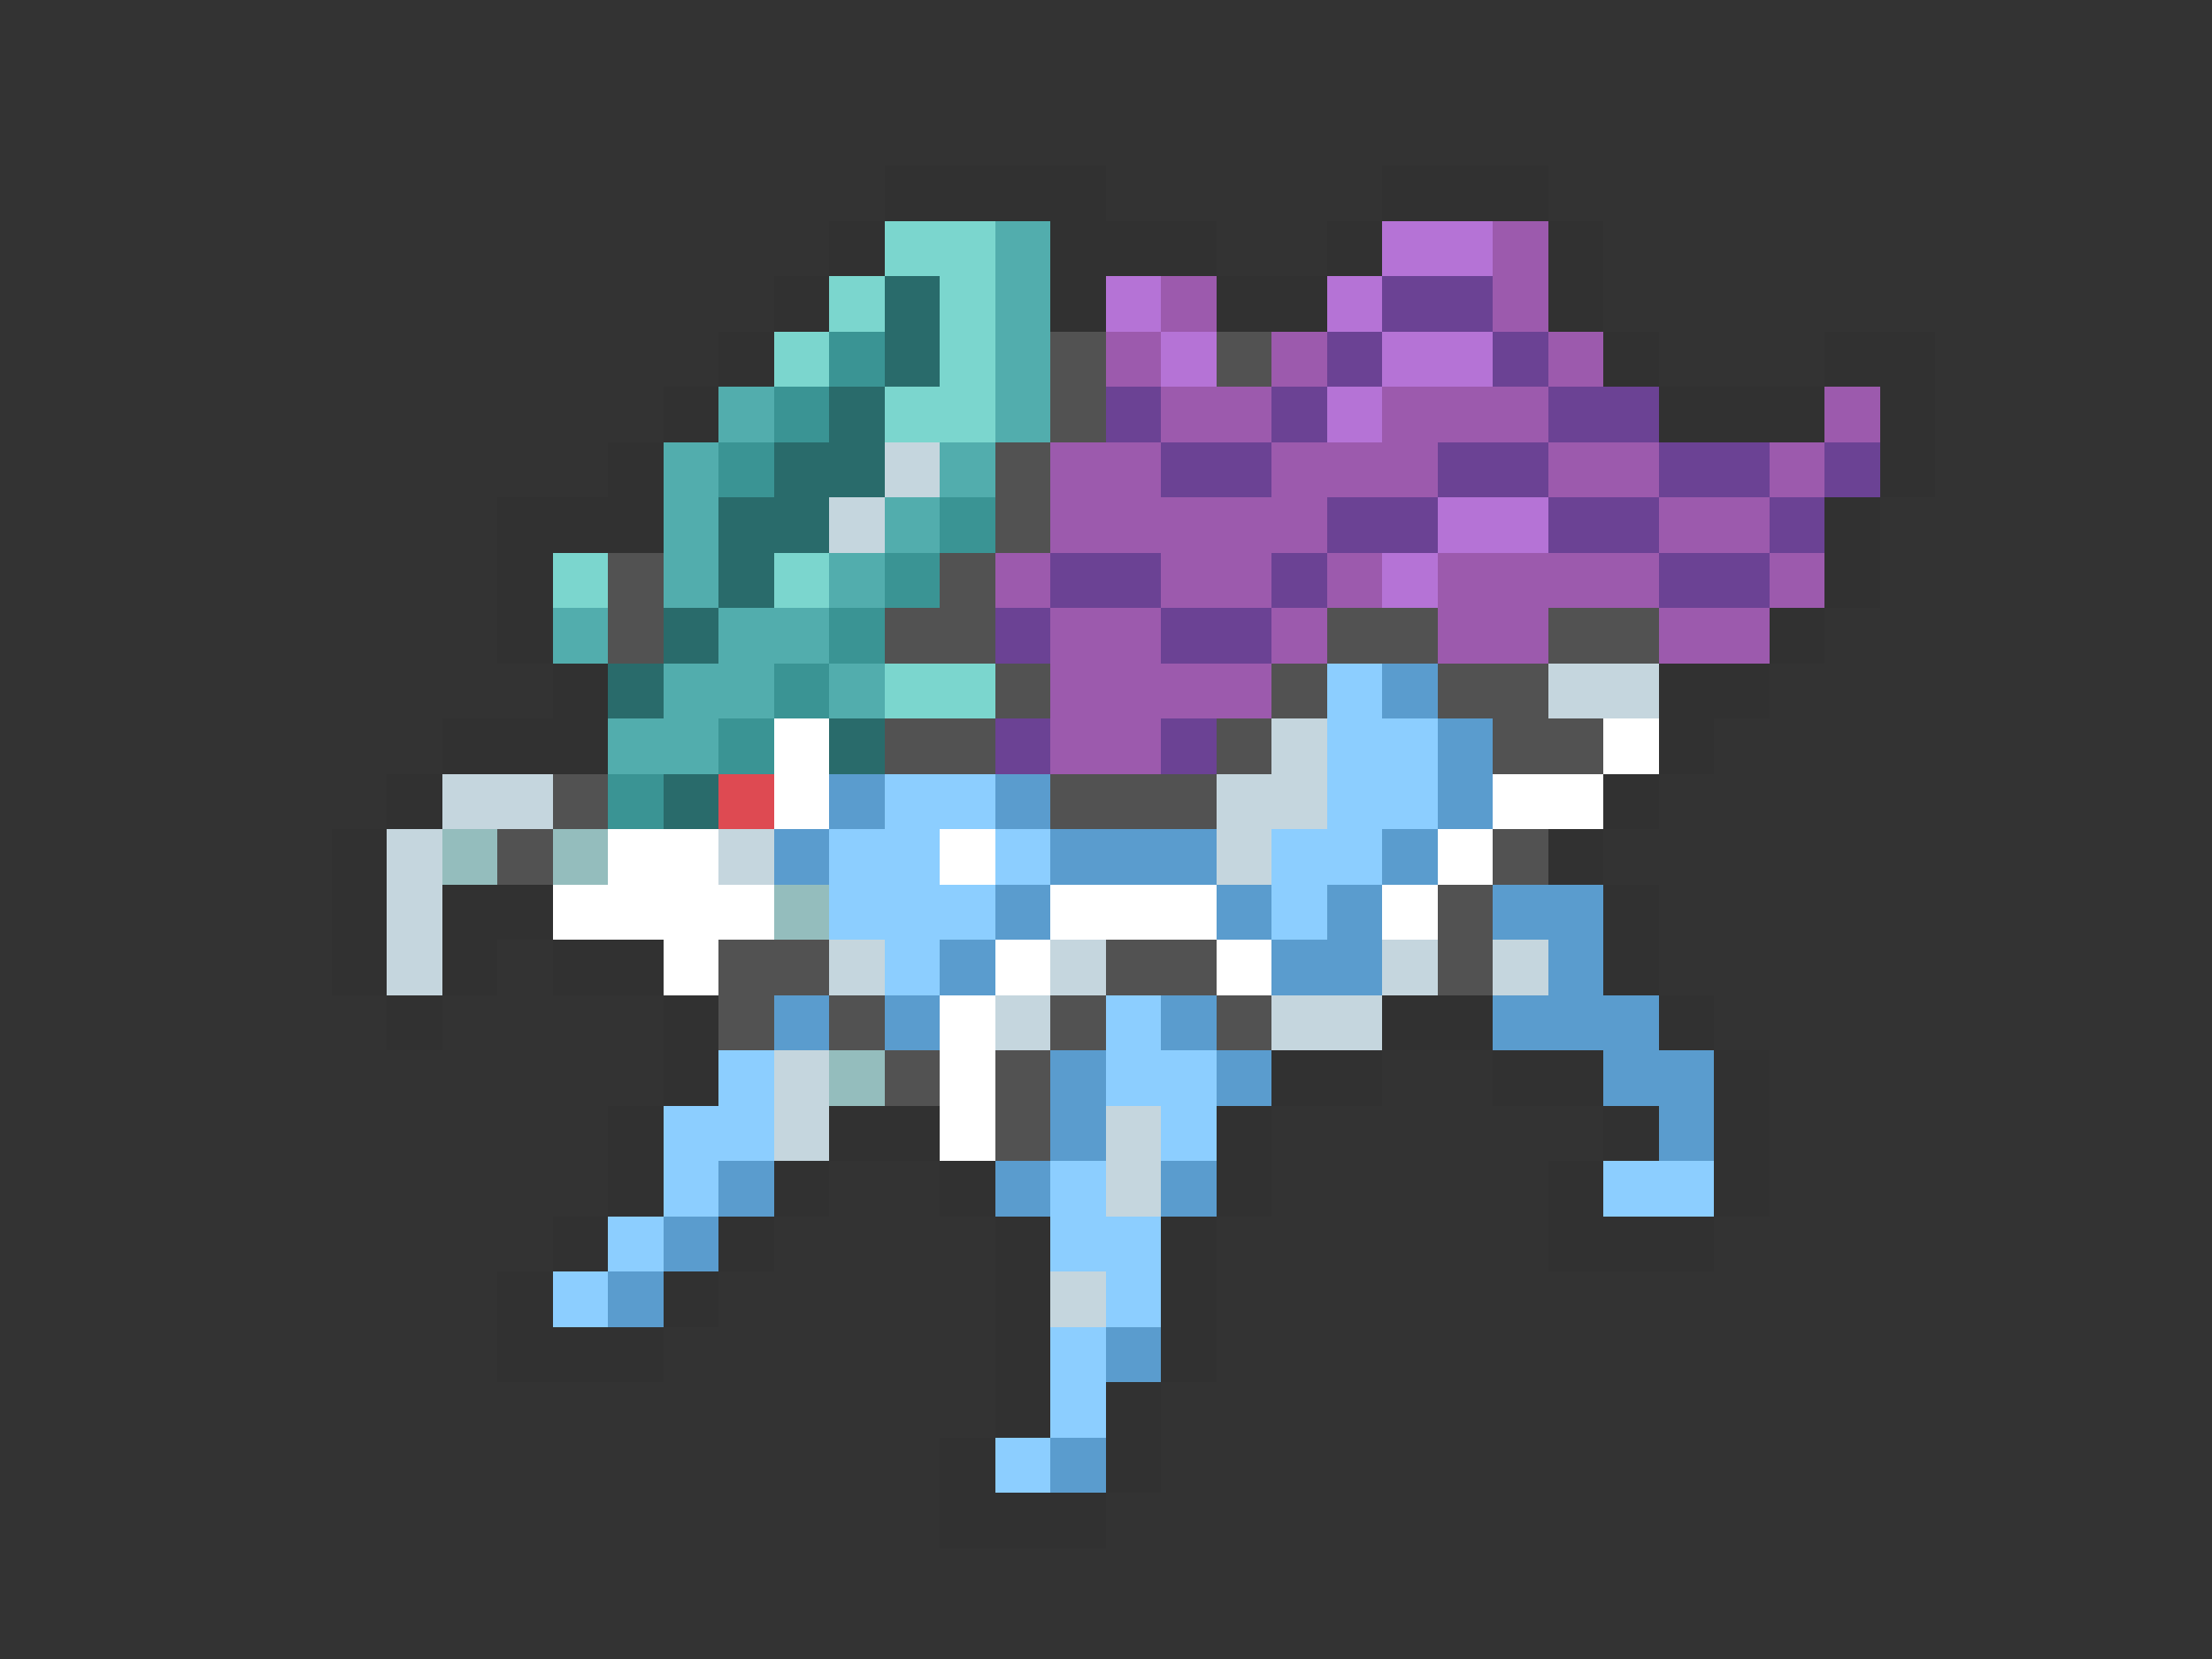 <svg xmlns="http://www.w3.org/2000/svg" viewBox="0 -0.5 40 30" shape-rendering="crispEdges">
<rect x="0" y="-0.5" width="40" height="30" fill="#333333" stroke="none"/>
<path stroke="#313131" d="M16 3h4M25 3h3M15 4h1M19 4h3M24 4h1M28 4h1M14 5h1M19 5h1M22 5h2M28 5h1M13 6h1M29 6h1M33 6h2M12 7h1M30 7h3M34 7h1M11 8h1M34 8h1M9 9h3M33 9h1M9 10h1M33 10h1M9 11h1M32 11h1M10 12h1M30 12h2M8 13h3M30 13h1M7 14h1M29 14h1M6 15h1M28 15h1M6 16h1M8 16h2M29 16h1M6 17h1M8 17h1M10 17h2M29 17h1M7 18h1M12 18h1M25 18h2M30 18h1M12 19h1M23 19h2M27 19h2M31 19h1M11 20h1M15 20h2M22 20h1M29 20h1M31 20h1M11 21h1M14 21h1M17 21h1M22 21h1M28 21h1M31 21h1M10 22h1M13 22h1M18 22h1M21 22h1M28 22h3M9 23h1M12 23h1M18 23h1M21 23h1M9 24h3M18 24h1M21 24h1M18 25h1M20 25h1M17 26h1M20 26h1M17 27h3" />
<path stroke="#7bd6ce" d="M16 4h2M15 5h1M17 5h1M14 6h1M17 6h1M16 7h2M10 10h1M14 10h1M16 12h2" />
<path stroke="#52adad" d="M18 4h1M18 5h1M18 6h1M13 7h1M18 7h1M12 8h1M17 8h1M12 9h1M16 9h1M12 10h1M15 10h1M10 11h1M13 11h2M12 12h2M15 12h1M11 13h2" />
<path stroke="#b573d6" d="M25 4h2M20 5h1M24 5h1M21 6h1M25 6h2M24 7h1M26 9h2M25 10h1" />
<path stroke="#9c5aad" d="M27 4h1M21 5h1M27 5h1M20 6h1M23 6h1M28 6h1M21 7h2M25 7h3M33 7h1M19 8h2M23 8h3M28 8h2M32 8h1M19 9h5M30 9h2M18 10h1M21 10h2M24 10h1M26 10h4M32 10h1M19 11h2M23 11h1M26 11h2M30 11h2M19 12h4M19 13h2" />
<path stroke="#296b6b" d="M16 5h1M16 6h1M15 7h1M14 8h2M13 9h2M13 10h1M12 11h1M11 12h1M15 13h1M12 14h1" />
<path stroke="#6b4294" d="M25 5h2M24 6h1M27 6h1M20 7h1M23 7h1M28 7h2M21 8h2M26 8h2M30 8h2M33 8h1M24 9h2M28 9h2M32 9h1M19 10h2M23 10h1M30 10h2M18 11h1M21 11h2M18 13h1M21 13h1" />
<path stroke="#3a9494" d="M15 6h1M14 7h1M13 8h1M17 9h1M16 10h1M15 11h1M14 12h1M13 13h1M11 14h1" />
<path stroke="#525252" d="M19 6h1M22 6h1M19 7h1M18 8h1M18 9h1M11 10h1M17 10h1M11 11h1M16 11h2M24 11h2M28 11h2M18 12h1M23 12h1M26 12h2M16 13h2M22 13h1M27 13h2M10 14h1M19 14h3M9 15h1M27 15h1M26 16h1M13 17h2M20 17h2M26 17h1M13 18h1M15 18h1M19 18h1M22 18h1M16 19h1M18 19h1M18 20h1" />
<path stroke="#c5d6de" d="M16 8h1M15 9h1M28 12h2M23 13h1M8 14h2M22 14h2M7 15h1M13 15h1M22 15h1M7 16h1M7 17h1M15 17h1M19 17h1M25 17h1M27 17h1M18 18h1M23 18h2M14 19h1M14 20h1M20 20h1M20 21h1M19 23h1" />
<path stroke="#8cceff" d="M24 12h1M24 13h2M16 14h2M24 14h2M15 15h2M18 15h1M23 15h2M15 16h3M23 16h1M16 17h1M20 18h1M13 19h1M20 19h2M12 20h2M21 20h1M12 21h1M19 21h1M29 21h2M11 22h1M19 22h2M10 23h1M20 23h1M19 24h1M19 25h1M18 26h1" />
<path stroke="#5a9cce" d="M25 12h1M26 13h1M15 14h1M18 14h1M26 14h1M14 15h1M19 15h3M25 15h1M18 16h1M22 16h1M24 16h1M27 16h2M17 17h1M23 17h2M28 17h1M14 18h1M16 18h1M21 18h1M27 18h3M19 19h1M22 19h1M29 19h2M19 20h1M30 20h1M13 21h1M18 21h1M21 21h1M12 22h1M11 23h1M20 24h1M19 26h1" />
<path stroke="#ffffff" d="M14 13h1M29 13h1M14 14h1M27 14h2M11 15h2M17 15h1M26 15h1M10 16h4M19 16h3M25 16h1M12 17h1M18 17h1M22 17h1M17 18h1M17 19h1M17 20h1" />
<path stroke="#de4a52" d="M13 14h1" />
<path stroke="#94bdbd" d="M8 15h1M10 15h1M14 16h1M15 19h1" />
</svg>